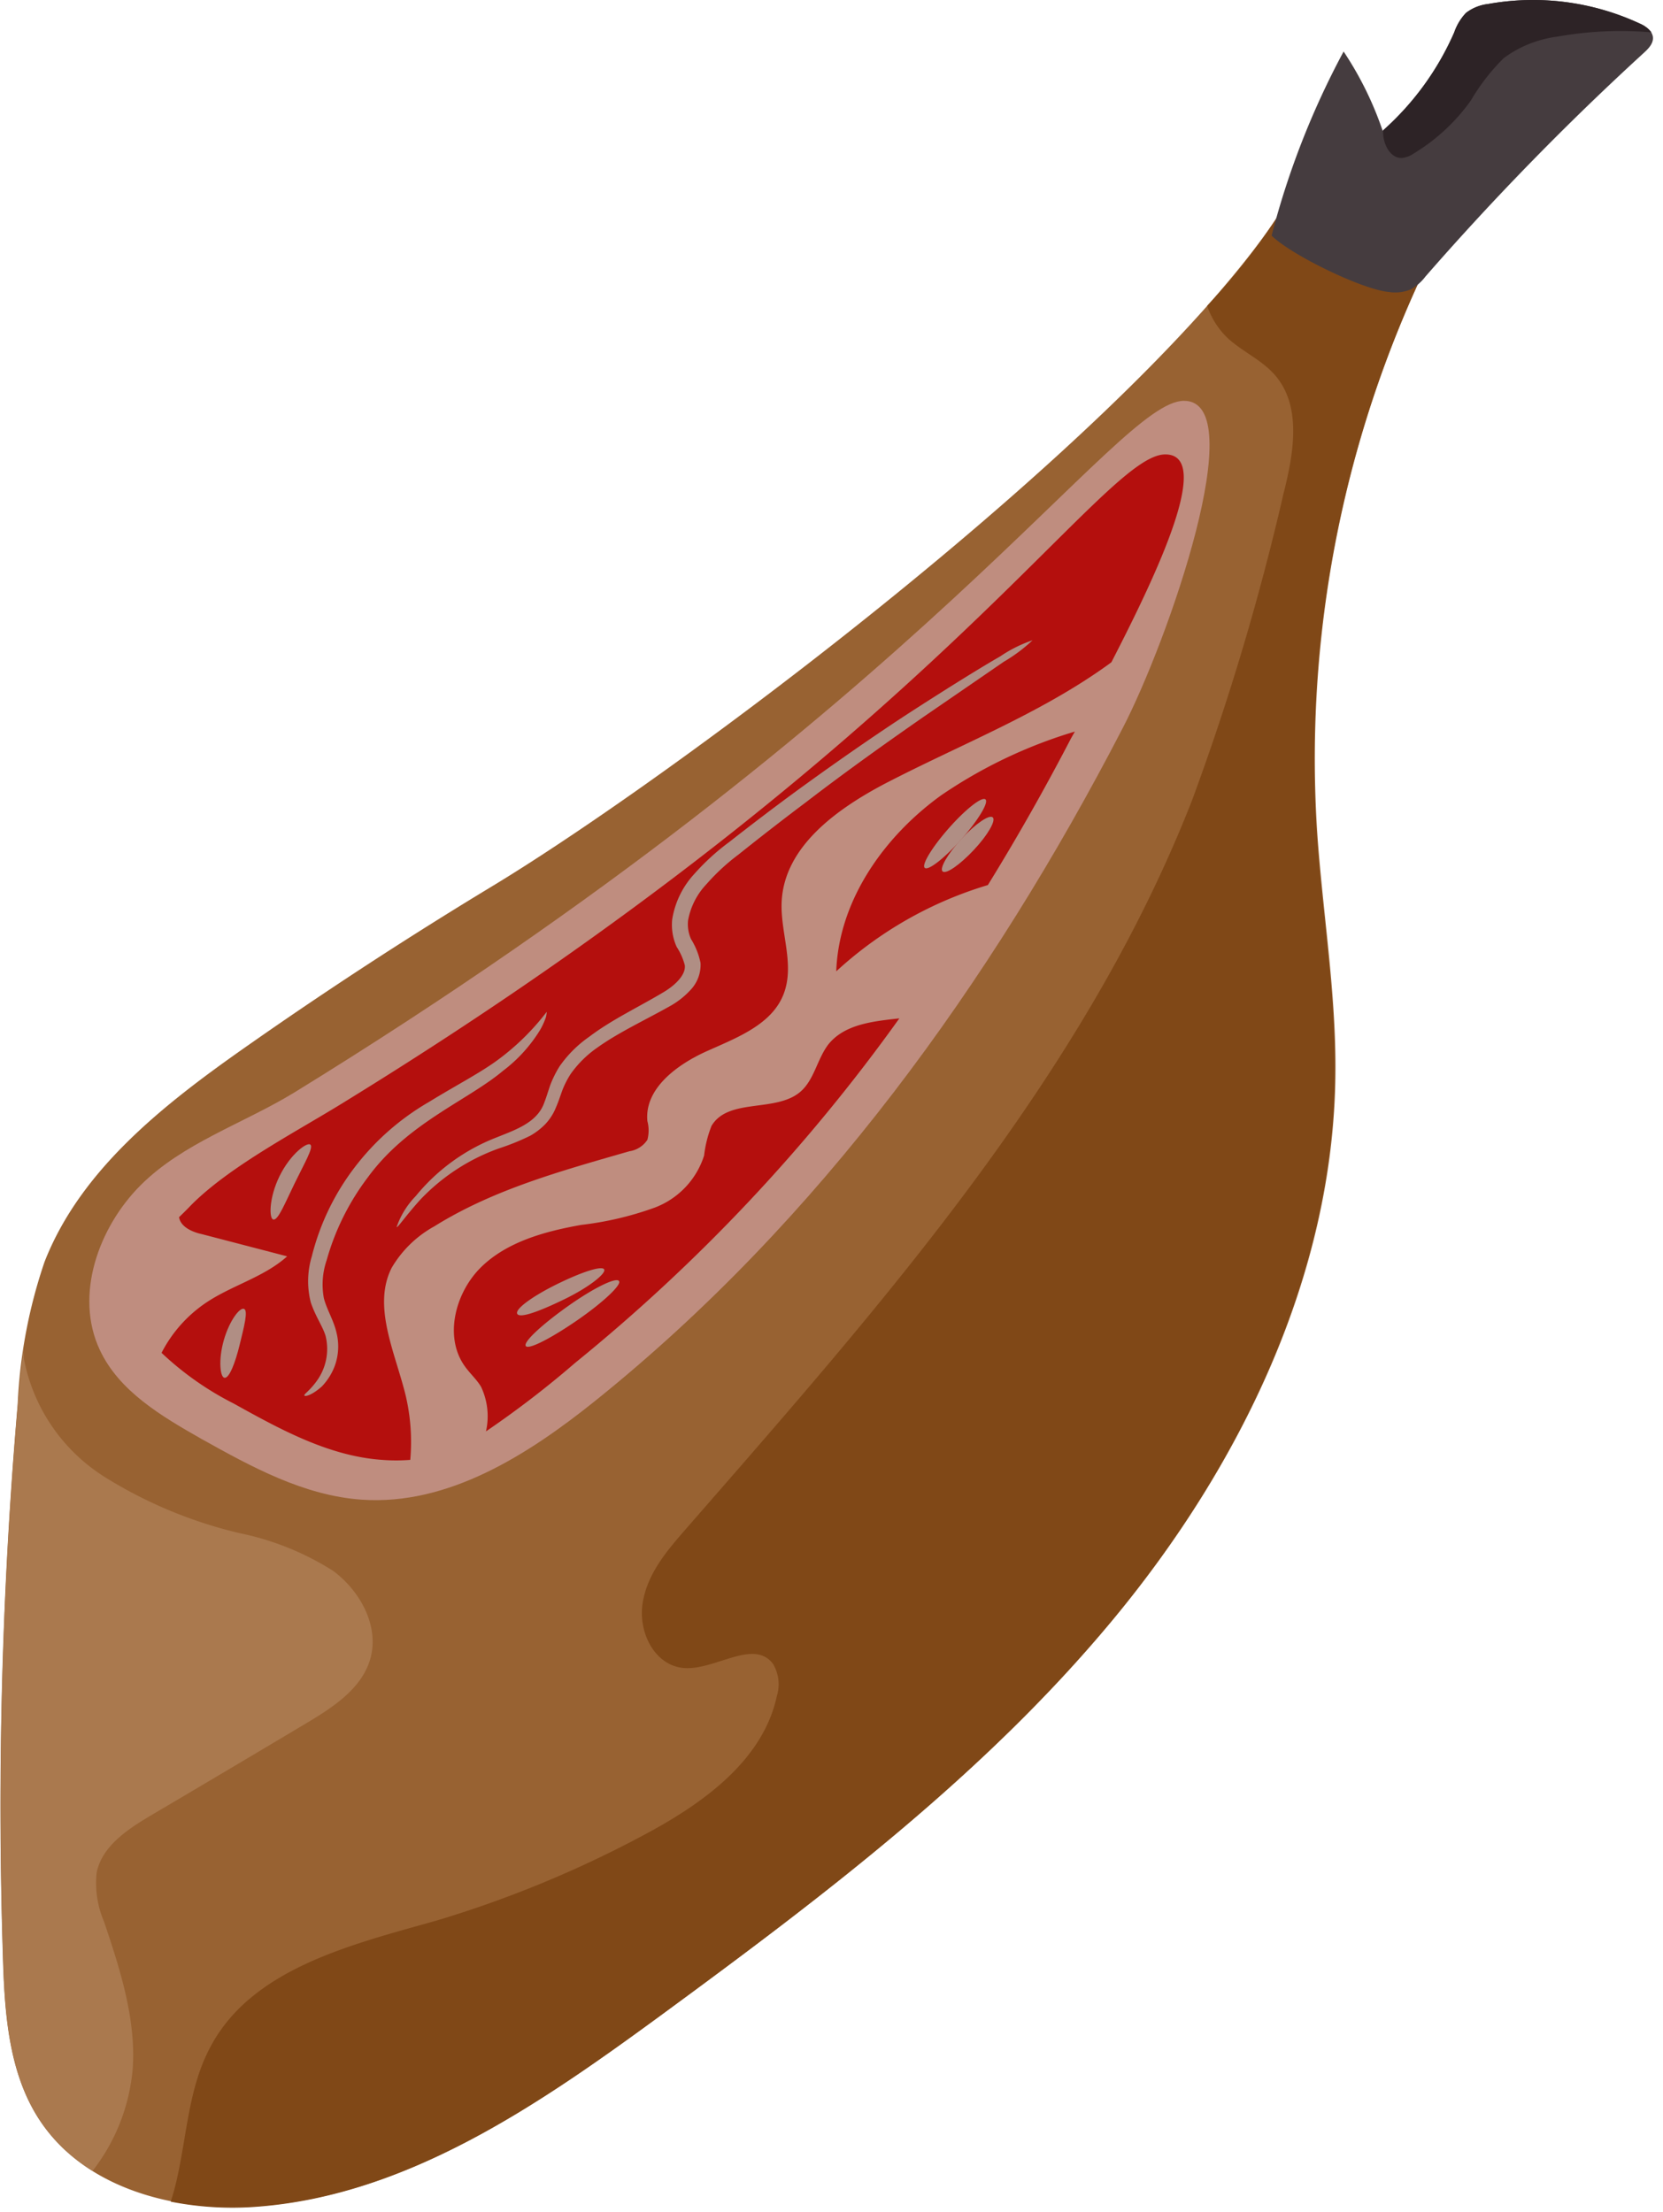 <svg xmlns="http://www.w3.org/2000/svg" width="112" height="149" viewBox="0 0 112 149">
    <g fill="none" fill-rule="evenodd">
        <path d="M-19-1h150v150H-19z"/>
        <g fill-rule="nonzero">
            <path fill="#986232" d="M97.64 14.79L88.14 11c-6.73 14.36-41.48 40.54-55.06 48.74-5.62 3.4-11.123 6.99-16.51 10.77C11.07 74.37 5.44 78.76 3 85a34.33 34.33 0 0 0-1.81 9.61 316.13 316.13 0 0 0-1 37.06c.11 3.88.37 8 2.52 11.21 3.05 4.57 9.16 6.16 14.64 5.74 10.14-.76 19-6.89 27.19-12.89 10.9-8 21.78-16.22 30.4-26.61 8.62-10.39 14.88-23.27 15-36.77.06-5.51-.88-11-1.24-16.5a77.14 77.14 0 0 1 8.94-41.06z"/>
            <path fill="#BF8D7F" d="M79.74 27c-4.57 0-17.25 20.33-59.93 46.6-3.45 2.1-7.5 3.4-10.34 6.24C6.63 82.68 5 87.26 6.72 90.93c1.3 2.79 4.16 4.47 6.85 6 3.38 1.89 6.91 3.82 10.78 4.09 5.82.41 11.18-3 15.74-6.66C55.17 82.25 66.72 66.22 75.6 49.07 78.67 43.16 84.31 27 79.74 27z"/>
            <path fill="#B40F0D" d="M55.79 70.35c-.76 1-.94 2.36-1.87 3.18-1.65 1.44-4.86.4-6 2.31a7.87 7.87 0 0 0-.5 2 5.54 5.54 0 0 1-3.36 3.52 21.86 21.86 0 0 1-4.9 1.15c-2.44.43-5 1.13-6.75 2.84s-2.54 4.73-1.08 6.72c.34.47.78.86 1.07 1.35a4.64 4.64 0 0 1 .33 3 65.63 65.63 0 0 0 6-4.61A119.07 119.07 0 0 0 60.57 68.6c-1.82.2-3.69.4-4.78 1.75zM72.39 49.28a32.38 32.38 0 0 0-9 4.29c-3.87 2.79-6.9 7.1-7.07 11.86a26.14 26.14 0 0 1 10.21-5.81c2-3.24 3.87-6.55 5.61-9.9l.25-.44z"/>
            <path fill="#B40F0D" d="M27.32 94c-.7-2.88-2.26-6-.94-8.6a7.54 7.54 0 0 1 2.87-2.79c4-2.5 8.61-3.75 13.14-5.06a1.75 1.75 0 0 0 1.21-.77 2.44 2.44 0 0 0 0-1.26c-.21-2.19 2-3.81 4-4.71 2-.9 4.35-1.77 5.16-3.81.81-2.04-.25-4.23-.11-6.37.24-3.62 3.67-6.1 6.87-7.8 5.04-2.63 10.48-4.72 15.1-8.05l.23-.17c3.19-6.19 6.84-14 3.63-14-4.25 0-15.59 19.19-55.2 43.57-3.21 2-7.77 4.34-10.41 7a23.2 23.2 0 0 1-.81.81c.09.64.87 1 1.52 1.14l5.76 1.5c-1.48 1.33-3.49 1.89-5.18 2.94a9.06 9.06 0 0 0-3.28 3.56 20.56 20.56 0 0 0 4.85 3.41c3.15 1.75 6.42 3.55 10 3.8.632.05 1.268.05 1.9 0a13.64 13.64 0 0 0-.31-4.34z"/>
            <path fill="#B08E84" d="M26.71 82.66A5.61 5.61 0 0 1 28 80.57a13.14 13.14 0 0 1 5.39-3.93c1.28-.52 2.8-1 3.27-2.38.14-.35.25-.74.4-1.17a7.27 7.27 0 0 1 .62-1.25 8 8 0 0 1 2-2c1.53-1.16 3.33-2 5-3 .78-.46 1.52-1.17 1.44-1.82a4.15 4.15 0 0 0-.55-1.24 3.62 3.62 0 0 1-.3-1.84 5.89 5.89 0 0 1 1.5-3.08c.7-.79 1.48-1.504 2.33-2.13 1.58-1.24 3.117-2.407 4.61-3.5 3-2.18 5.72-4.05 8.07-5.56 2.35-1.51 4.22-2.67 5.59-3.46a9 9 0 0 1 2.17-1.08 10.71 10.71 0 0 1-1.94 1.45l-5.43 3.73c-2.28 1.59-5 3.51-7.89 5.73a184.618 184.618 0 0 0-4.55 3.53 14.09 14.09 0 0 0-2.16 2A4.78 4.78 0 0 0 46.34 62c-.045.43.024.865.2 1.26a4.84 4.84 0 0 1 .64 1.61 2.45 2.45 0 0 1-.67 1.81 5.5 5.5 0 0 1-1.31 1.05c-1.77 1-3.54 1.81-5 2.86a7.22 7.22 0 0 0-1.77 1.76 6.13 6.13 0 0 0-.54 1.05c-.14.37-.26.77-.44 1.18a3.57 3.57 0 0 1-.73 1.15 4.53 4.53 0 0 1-1 .77 15.59 15.59 0 0 1-2.09.85 13.59 13.59 0 0 0-5.34 3.48c-1.05 1.17-1.5 1.88-1.58 1.83z"/>
            <path fill="#B08E84" d="M20.5 94c-.05-.08.37-.32.85-1a3.67 3.67 0 0 0 .58-3c-.19-.65-.68-1.31-1-2.27a5.79 5.79 0 0 1 .07-3.1 16.39 16.39 0 0 1 2.89-6 17 17 0 0 1 5-4.4c1.72-1.06 3.31-1.88 4.51-2.74a16.33 16.33 0 0 0 3.42-3.33s0 .13-.05.35a4.74 4.74 0 0 1-.42.91 10 10 0 0 1-2.47 2.71c-2.38 2-6.44 3.52-9.1 7.17A16.66 16.66 0 0 0 22 84.89a5.06 5.06 0 0 0-.19 2.55c.19.76.66 1.49.85 2.32a3.84 3.84 0 0 1-.11 2.24 4.05 4.05 0 0 1-.87 1.39c-.68.61-1.16.71-1.18.61zM40.69 85.51c.14.27-1 1.19-2.66 2-1.66.81-3 1.31-3.19 1-.19-.31 1-1.18 2.66-2 1.66-.82 3.04-1.27 3.19-1zM41.69 86.3c.18.25-1.08 1.44-2.82 2.64-1.74 1.2-3.28 2-3.46 1.73-.18-.27 1.09-1.44 2.82-2.67 1.73-1.23 3.29-2 3.46-1.7zM62.28 58.46c-.23-.2.5-1.4 1.63-2.68 1.13-1.28 2.23-2.14 2.46-1.93.23.21-.49 1.4-1.62 2.68-1.13 1.28-2.24 2.14-2.47 1.93z"/>
            <path fill="#B08E84" d="M63.48 58.7c-.22-.21.35-1.19 1.28-2.2.93-1.01 1.87-1.65 2.1-1.44.23.21-.34 1.2-1.28 2.2-.94 1-1.87 1.65-2.1 1.44zM18.42 82.15c-.3 0-.33-1.43.41-2.93.74-1.5 1.87-2.32 2.08-2.11.21.21-.42 1.27-1.07 2.61-.65 1.34-1.11 2.48-1.42 2.43zM15.13 92.81c-.3 0-.44-1.18-.06-2.52s1.09-2.25 1.37-2.12c.28.13 0 1.19-.3 2.42s-.7 2.25-1.01 2.22z"/>
            <path fill="#804817" d="M97.64 14.79L88.14 11a43.35 43.35 0 0 1-6.84 9.6 5.41 5.41 0 0 0 1.44 2.23c1 .89 2.25 1.43 3.12 2.43 1.84 2.11 1.26 5.31.58 8-1.61 7-3.664 13.89-6.15 20.63C73 72.55 59.35 87.9 46.19 103c-1.27 1.46-2.6 3-2.91 5-.31 2 .84 4.21 2.78 4.36 2.1.17 4.69-2 6-.28a2.68 2.68 0 0 1 .26 2.17c-.94 4.36-5 7.25-8.94 9.35a75.42 75.42 0 0 1-14 5.78C23.63 131 17 132.6 14.2 137.83c-1.53 2.8-1.61 6.13-2.35 9.23-.1.42-.22.83-.35 1.25a21.44 21.44 0 0 0 5.81.34c10.14-.76 19-6.89 27.19-12.89 10.9-8 21.78-16.22 30.4-26.61 8.62-10.39 14.88-23.27 15-36.77.06-5.51-.88-11-1.24-16.5a77.14 77.14 0 0 1 8.98-41.09z"/>
            <path fill="#AA794E" d="M7 129.43a6.58 6.58 0 0 1-.49-3.29c.36-1.77 2.06-2.9 3.62-3.83 3.493-2.06 6.977-4.127 10.45-6.2 1.81-1.08 3.78-2.34 4.36-4.37.62-2.19-.67-4.56-2.5-5.92a18.75 18.75 0 0 0-6.29-2.54 30.29 30.29 0 0 1-9.12-3.8 12.09 12.09 0 0 1-5.43-8v-.64c-.17 1.25-.29 2.51-.4 3.77a316.13 316.13 0 0 0-1 37.06c.11 3.88.37 8 2.52 11.21a11.47 11.47 0 0 0 3.52 3.35 13 13 0 0 0 2.7-6.91c.22-3.32-.85-6.67-1.94-9.89z"/>
            <path fill="#453C3F" d="M110.42 1.58a17.06 17.06 0 0 0-10.2-1.31 3 3 0 0 0-1.49.6 3.62 3.62 0 0 0-.79 1.31 19.07 19.07 0 0 1-4.82 6.63 22.86 22.86 0 0 0-2.63-5.34 55.26 55.26 0 0 0-4.85 12.4c1.29 1.29 6.1 3.64 7.91 3.8.49.075.99.016 1.45-.17a3.16 3.16 0 0 0 1-.87 187.28 187.28 0 0 1 14.7-15.06c.32-.29.67-.65.62-1.08-.05-.43-.5-.72-.9-.91z"/>
            <path fill="#2D2326" d="M94.44 10.64a1.75 1.75 0 0 0 .79-.31 13 13 0 0 0 3.83-3.56 13.78 13.78 0 0 1 2.22-2.86 7.73 7.73 0 0 1 3.59-1.44 24.12 24.12 0 0 1 6.35-.29 1.86 1.86 0 0 0-.8-.6 17.06 17.06 0 0 0-10.2-1.31 3 3 0 0 0-1.49.6 3.62 3.62 0 0 0-.79 1.31 19 19 0 0 1-4.79 6.6v.08c-.02.82.47 1.83 1.29 1.78z"/>
        </g>
    </g>
</svg>
